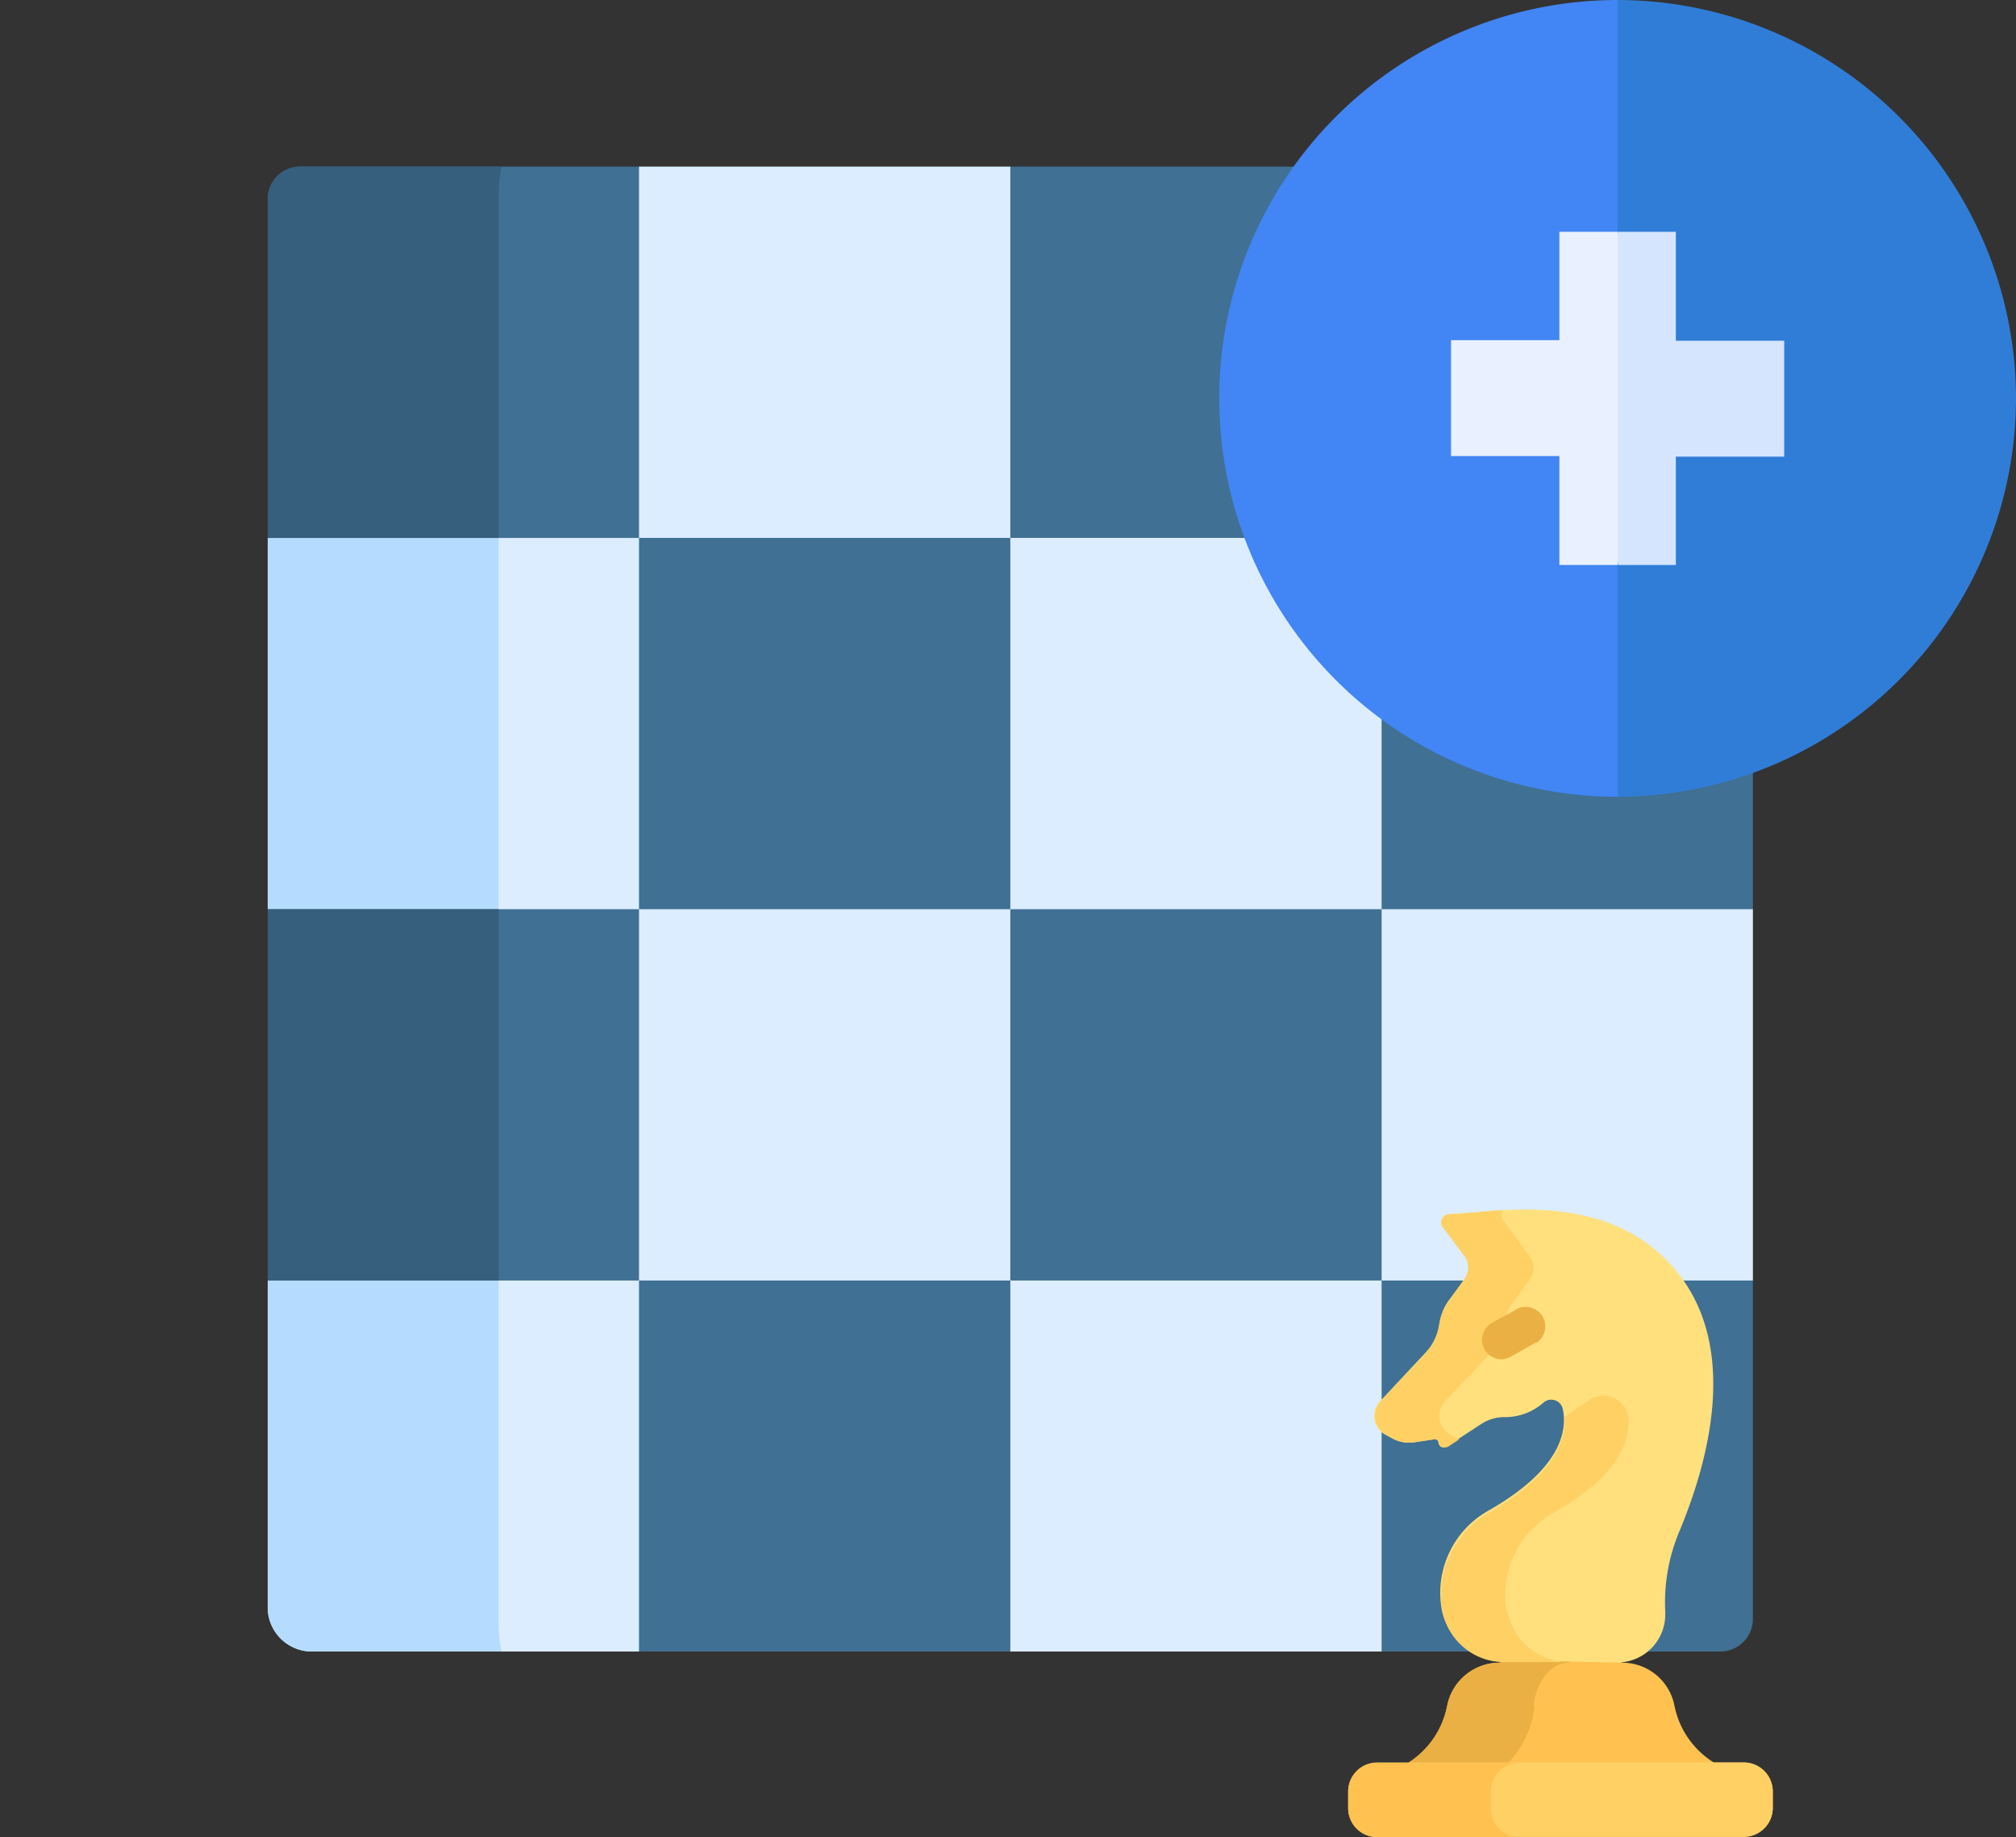 <svg xmlns="http://www.w3.org/2000/svg" viewBox="0 0 139.16 126.82"><rect x="0" y="0" width="139.16" height="126.82" fill="#333333" stroke="none"/><defs><style>.cls-1{fill:#dbedff;}.cls-2{fill:#b5dcff;}.cls-3{fill:#407093;}.cls-4{fill:#365e7d;}.cls-5{fill:#ffc250;}.cls-6{fill:#ebb044;}.cls-7{fill:#ffd064;}.cls-8{fill:#ffe07d;}.cls-9{fill:#307dd8;}.cls-10{fill:#4285f4;}.cls-11{fill:#e9f0ff;}.cls-12{fill:#d4e5fd;}.cls-13{fill:none;}</style></defs><g id="Layer_2" data-name="Layer 2"><g id="Layer_1-2" data-name="Layer 1"><g id="Layer_2-2" data-name="Layer 2-2"><g id="Layer_1-2-2" data-name="Layer 1-2-2"><path class="cls-1" d="M121,37.13V14.56a3.06,3.06,0,0,0-3.06-3.06H95.37L92,13.1H72.22l-2.48-1.6H44.11L18.48,37.13V62.76l3.09,3.16V85.11l-3.09,3.28V111a3.05,3.05,0,0,0,3.06,3H44.11l3.37-2.77h18.8L69.74,114H95.37L121,88.37V62.76L117.72,59V39.44Z"/><path class="cls-2" d="M34.62,114a9.62,9.62,0,0,1-.2-2V21.19L18.48,37.13V62.76l3.09,3.16V85.11l-3.09,3.28V111a3.05,3.05,0,0,0,3.06,3Z"/><path class="cls-3" d="M18.48,62.76H44.11V88.39H18.48Z"/><path class="cls-4" d="M18.48,62.76H34.42V88.39H18.48Z"/><path class="cls-3" d="M69.74,62.76H95.37V88.39H69.74Z"/><path class="cls-3" d="M44.11,37.13H69.74V62.76H44.11Z"/><path class="cls-3" d="M95.37,37.13H121V62.76H95.37Z"/><path class="cls-3" d="M69.74,11.5H95.37V37.13H69.74Z"/><path class="cls-3" d="M95.37,114h23.38a2.25,2.25,0,0,0,2.25-2.25V88.39H95.37Z"/><path class="cls-3" d="M18.48,13.74V37.13H44.11V11.5H20.72A2.24,2.24,0,0,0,18.48,13.74Z"/><path class="cls-4" d="M34.42,13.5a9.62,9.62,0,0,1,.2-2H20.72a2.24,2.24,0,0,0-2.24,2.24V37.13H34.42Z"/><path class="cls-3" d="M44.11,88.39H69.74V114H44.11Z"/><path class="cls-5" d="M115.59,117.77a3.67,3.67,0,0,0-3.61-3l-.23-.24H104l-.49.24a3.69,3.69,0,0,0-3.62,3,6,6,0,0,1-2.65,3.89l.6.4h19.88l.58-.4A6,6,0,0,1,115.59,117.77Z"/><path class="cls-6" d="M105.85,117.77c.2-1.74,1.24-3,2.43-3l.34-.24H104l-.49.24a3.69,3.69,0,0,0-3.62,3,6,6,0,0,1-2.65,3.89l.6.4h6.69l-.4-.4a6.62,6.62,0,0,0,1.79-3.89Z"/><path class="cls-7" d="M120.37,121.66H95.06a2,2,0,0,0-2,2v1.13a2,2,0,0,0,2,2h25.31a2,2,0,0,0,2-2v-1.13A2,2,0,0,0,120.37,121.66Z"/><path class="cls-7" d="M120.37,121.66H104.55a2,2,0,0,0-2,2v1.13a2,2,0,0,0,2,2h15.82a2,2,0,0,0,2-2v-1.13A2,2,0,0,0,120.37,121.66Z"/><path class="cls-5" d="M102.9,124.82v-1.14a2,2,0,0,1,2-2H95.06a2,2,0,0,0-2,2v1.14a2,2,0,0,0,2,2h9.85a2,2,0,0,1-2-2Z"/><path class="cls-8" d="M111.65,114.76a3.32,3.32,0,0,0,3.3-3.34v-.15a12.65,12.65,0,0,1,1-5.63c2-4.82,4.1-12.57-.2-17.86-4.78-5.88-12.91-4-15.68-4a.56.56,0,0,0-.53.57h0a.54.54,0,0,0,.1.3l1.5,2a1.34,1.34,0,0,1,0,1.59L100,89.77a3.61,3.61,0,0,0-.6,1.36l-.1.52a3.53,3.53,0,0,1-.89,1.71l-3.15,3.37a1.47,1.47,0,0,0,.06,2.08h0a1.66,1.66,0,0,0,.3.22l.48.26a2.35,2.35,0,0,0,1.47.27l1.4-.21a.28.28,0,0,1,.33.22h0a.35.35,0,0,0,.35.35.36.36,0,0,0,.2-.06l2.39-1.56a2.91,2.91,0,0,1,1.64-.48,4,4,0,0,0,2.66-1,.82.82,0,0,1,1.16.08h0a.89.89,0,0,1,.18.38c.31,1.52-.15,4.16-5.15,7a6.51,6.51,0,0,0-3.21,6.82h0a4.32,4.32,0,0,0,4.29,3.5Z"/><path class="cls-7" d="M99.87,99.92l.85-.56-.13-.07-.48-.26a1.47,1.47,0,0,1-.58-2h0a1.29,1.29,0,0,1,.22-.3l3.12-3.29a3.53,3.53,0,0,0,.89-1.71l.1-.52a3.44,3.44,0,0,1,.62-1.36l1.11-1.53a1.34,1.34,0,0,0,0-1.59l-1.83-2.51a.54.54,0,0,1,0-.68c-1.58.09-2.91.27-3.75.29a.56.56,0,0,0-.53.57h0a.54.54,0,0,0,.1.3l1.5,2a1.34,1.34,0,0,1,0,1.59L100,89.82a3.61,3.61,0,0,0-.6,1.36l-.1.52a3.53,3.53,0,0,1-.89,1.71l-3.09,3.32a1.47,1.47,0,0,0,.06,2.08h0a1.66,1.66,0,0,0,.3.22l.48.26a2.35,2.35,0,0,0,1.47.27l1.4-.21a.28.28,0,0,1,.33.22h0a.35.35,0,0,0,.35.35.36.36,0,0,0,.2-.06Z"/><path class="cls-7" d="M104,111.26h0a6.51,6.51,0,0,1,3.21-6.82c3-1.71,5.2-3.76,5.21-6.38a1.74,1.74,0,0,0-2.72-1.42L108,97.8c.13,1.56-.66,4-5.21,6.61a6.51,6.51,0,0,0-3.21,6.82h0a4.32,4.32,0,0,0,4.29,3.5h4.47a4.32,4.32,0,0,1-4.29-3.5Z"/><path class="cls-6" d="M103.64,93.83a1.36,1.36,0,0,1-1.34-1.36,1.38,1.38,0,0,1,.68-1.16l1.5-.81a1.35,1.35,0,1,1,1.59,2.18l-.07,0-.19.11-1.53.86a1.28,1.28,0,0,1-.66.18Z"/></g></g><path d="M111.62,10.18a19.5,19.5,0,1,0,19.5,19.5A19.5,19.5,0,0,0,111.62,10.18Z"/><path d="M107.6,19.25h8V40.11h-8Z"/><path d="M101.19,25.66H122v8H101.19Z"/><path class="cls-9" d="M139.16,27.5A27.54,27.54,0,0,0,111.66,0l-5.78,25.85L111.66,55A27.54,27.54,0,0,0,139.16,27.5Z"/><path class="cls-10" d="M111.66,55V0a27.5,27.5,0,0,0,0,55Z"/><path class="cls-11" d="M107.64,16v7.48h-7.48v8h7.48V39h4l3.12-11.5L111.66,16Z"/><path class="cls-12" d="M115.68,31.52h7.48v-8h-7.48V16h-4V39h4Z"/><rect class="cls-13" y="11.5" width="18.16" height="102.5"/></g></g></svg>